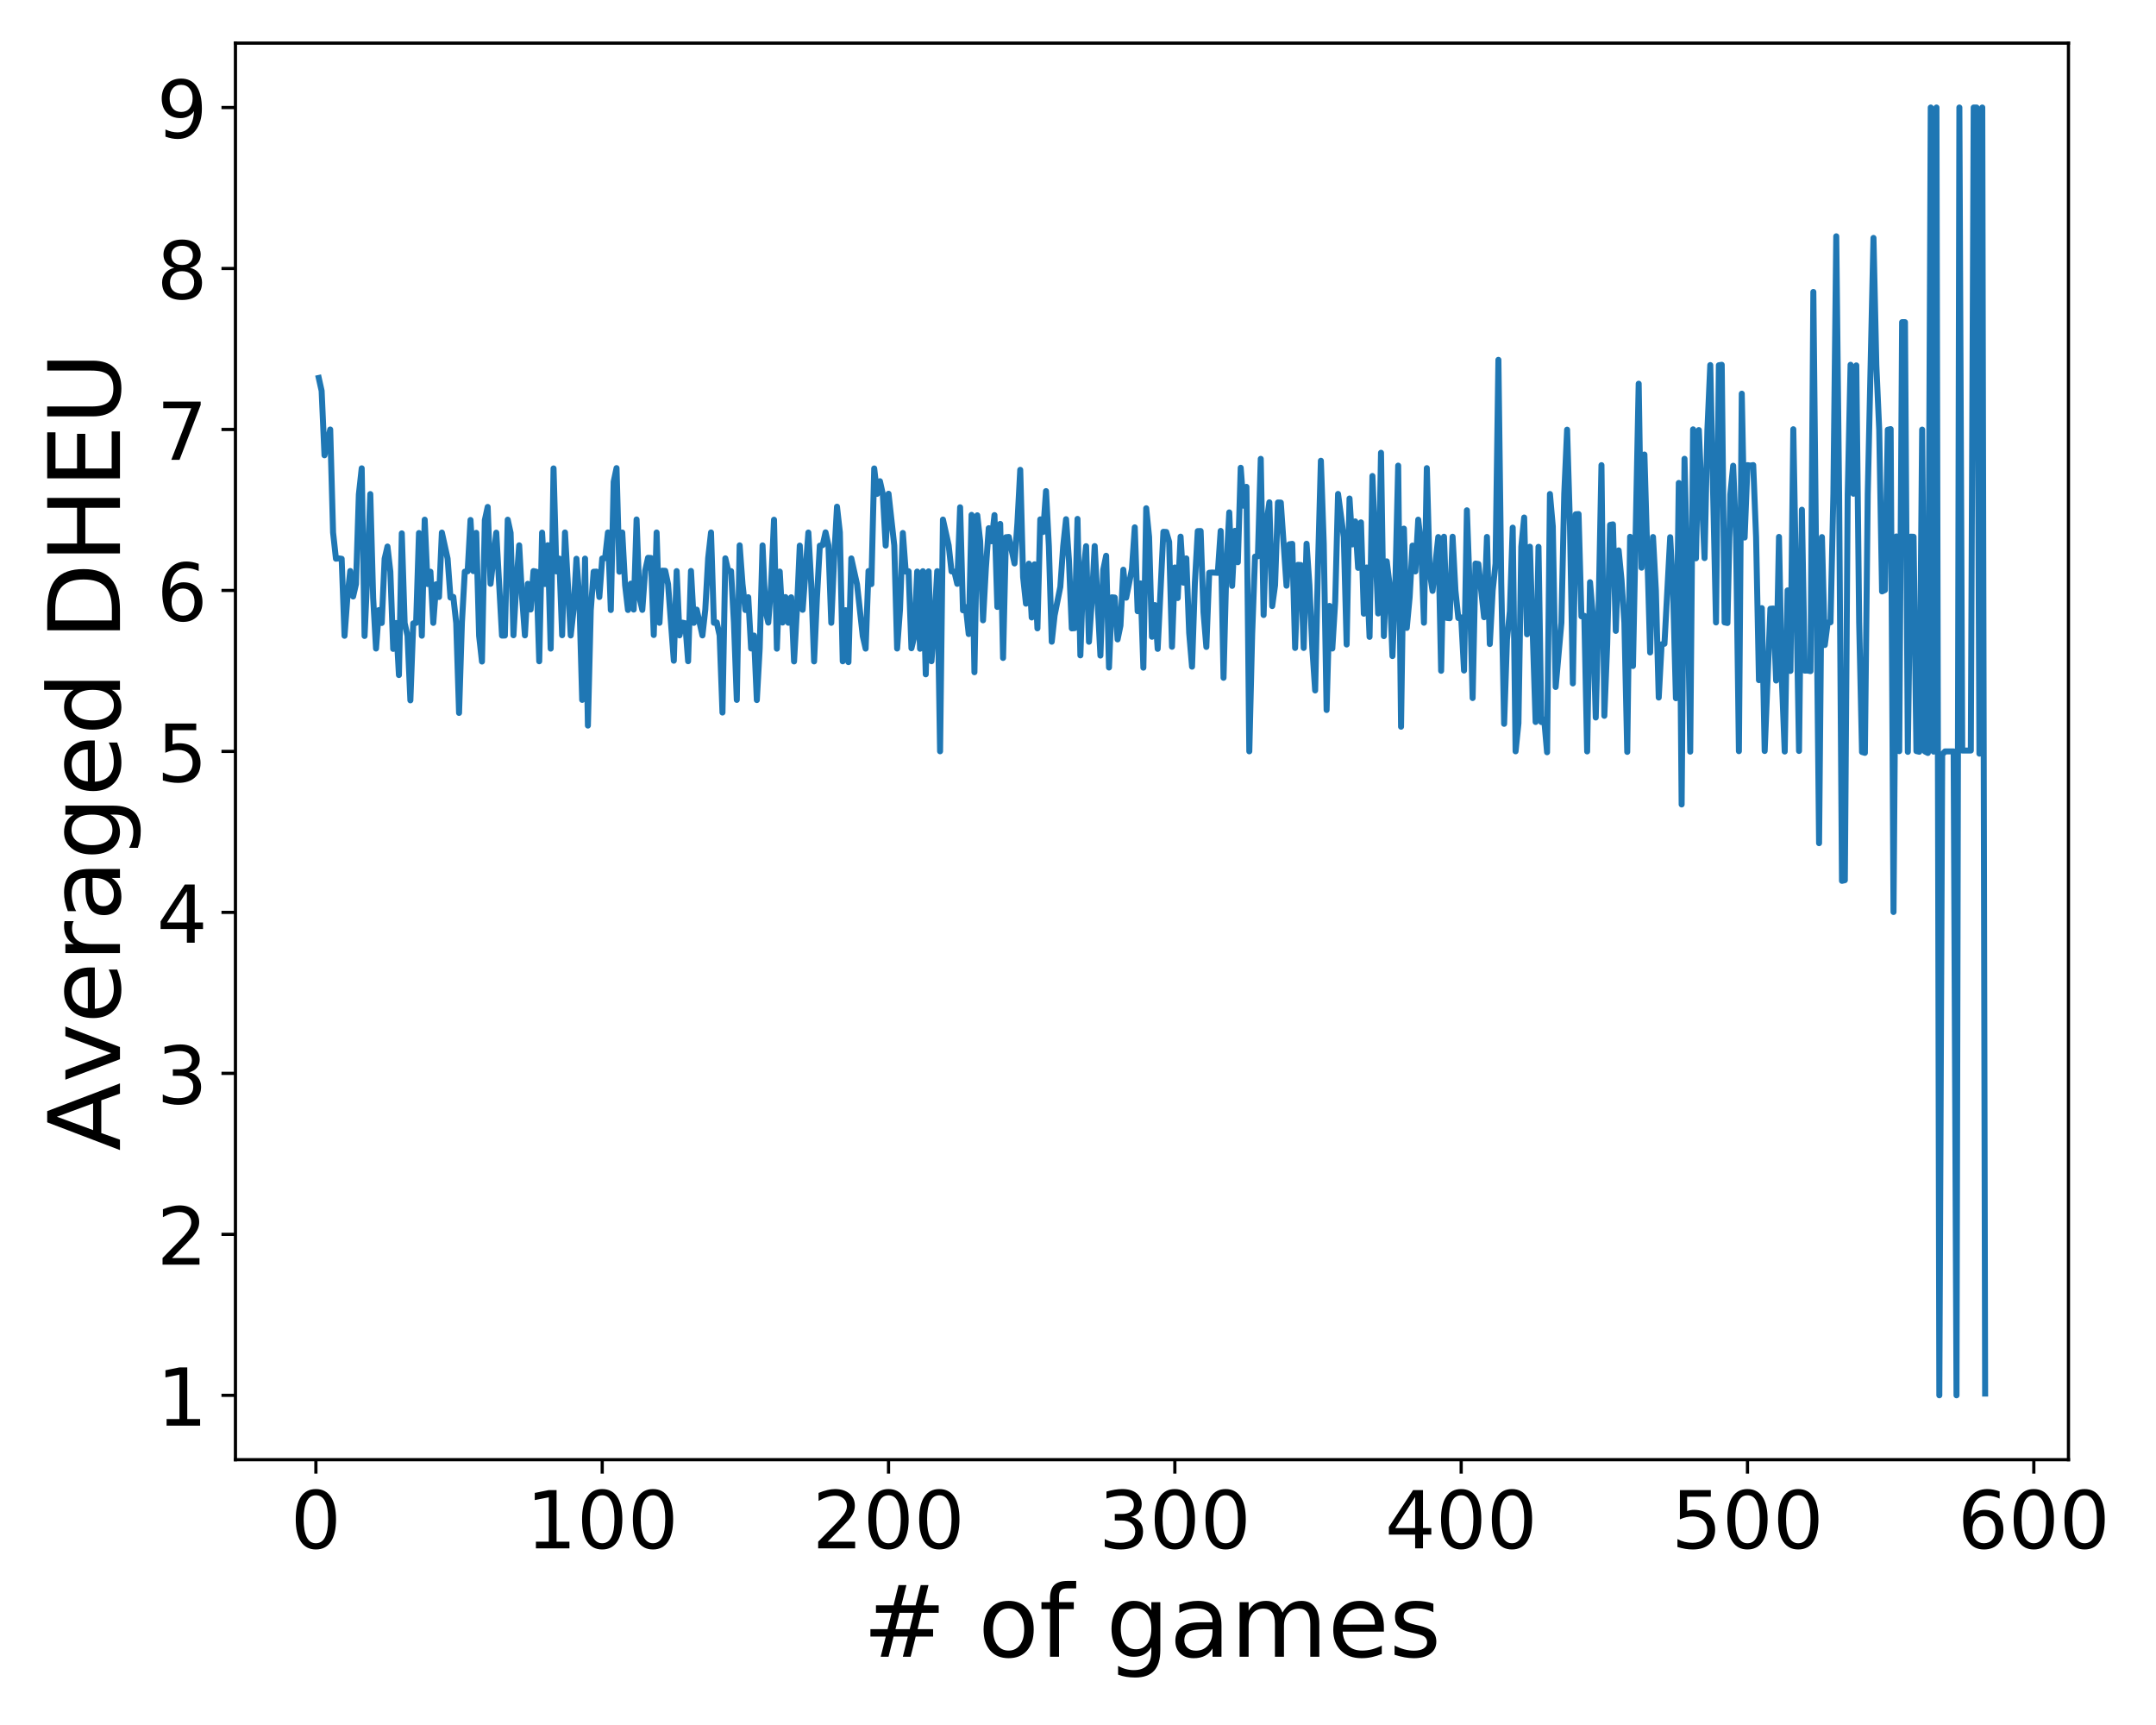 <?xml version="1.0" encoding="utf-8" standalone="no"?>
<!DOCTYPE svg PUBLIC "-//W3C//DTD SVG 1.1//EN"
  "http://www.w3.org/Graphics/SVG/1.1/DTD/svg11.dtd">
<!-- Created with matplotlib (https://matplotlib.org/) -->
<svg height="432pt" version="1.1" viewBox="0 0 540 432" width="540pt" xmlns="http://www.w3.org/2000/svg" xmlns:xlink="http://www.w3.org/1999/xlink">
 <defs>
  <style type="text/css">
*{stroke-linecap:butt;stroke-linejoin:round;}
  </style>
 </defs>
 <g id="figure_1">
  <g id="patch_1">
   <path d="M 0 432 
L 540 432 
L 540 0 
L 0 0 
z
" style="fill:#ffffff;"/>
  </g>
  <g id="axes_1">
   <g id="patch_2">
    <path d="M 58.97 365.56 
L 518.075 365.56 
L 518.075 10.8 
L 58.97 10.8 
z
" style="fill:#ffffff;"/>
   </g>
   <g id="matplotlib.axis_1">
    <g id="xtick_1">
     <g id="line2d_1">
      <defs>
       <path d="M 0 0 
L 0 3.5 
" id="ma76b65f4ee" style="stroke:#000000;stroke-width:0.8;"/>
      </defs>
      <g>
       <use style="stroke:#000000;stroke-width:0.8;" x="79.121" xlink:href="#ma76b65f4ee" y="365.56"/>
      </g>
     </g>
     <g id="text_1">
      <!-- 0 -->
      <defs>
       <path d="M 31.781 66.406 
Q 24.172 66.406 20.328 58.906 
Q 16.5 51.422 16.5 36.375 
Q 16.5 21.391 20.328 13.891 
Q 24.172 6.391 31.781 6.391 
Q 39.453 6.391 43.281 13.891 
Q 47.125 21.391 47.125 36.375 
Q 47.125 51.422 43.281 58.906 
Q 39.453 66.406 31.781 66.406 
z
M 31.781 74.219 
Q 44.047 74.219 50.516 64.516 
Q 56.984 54.828 56.984 36.375 
Q 56.984 17.969 50.516 8.266 
Q 44.047 -1.422 31.781 -1.422 
Q 19.531 -1.422 13.062 8.266 
Q 6.594 17.969 6.594 36.375 
Q 6.594 54.828 13.062 64.516 
Q 19.531 74.219 31.781 74.219 
z
" id="DejaVuSans-48"/>
      </defs>
      <g transform="translate(72.759 387.757)scale(0.2 -0.2)">
       <use xlink:href="#DejaVuSans-48"/>
      </g>
     </g>
    </g>
    <g id="xtick_2">
     <g id="line2d_2">
      <g>
       <use style="stroke:#000000;stroke-width:0.8;" x="150.834" xlink:href="#ma76b65f4ee" y="365.56"/>
      </g>
     </g>
     <g id="text_2">
      <!-- 100 -->
      <defs>
       <path d="M 12.406 8.297 
L 28.516 8.297 
L 28.516 63.922 
L 10.984 60.406 
L 10.984 69.391 
L 28.422 72.906 
L 38.281 72.906 
L 38.281 8.297 
L 54.391 8.297 
L 54.391 0 
L 12.406 0 
z
" id="DejaVuSans-49"/>
      </defs>
      <g transform="translate(131.746 387.757)scale(0.2 -0.2)">
       <use xlink:href="#DejaVuSans-49"/>
       <use x="63.623" xlink:href="#DejaVuSans-48"/>
       <use x="127.246" xlink:href="#DejaVuSans-48"/>
      </g>
     </g>
    </g>
    <g id="xtick_3">
     <g id="line2d_3">
      <g>
       <use style="stroke:#000000;stroke-width:0.8;" x="222.547" xlink:href="#ma76b65f4ee" y="365.56"/>
      </g>
     </g>
     <g id="text_3">
      <!-- 200 -->
      <defs>
       <path d="M 19.188 8.297 
L 53.609 8.297 
L 53.609 0 
L 7.328 0 
L 7.328 8.297 
Q 12.938 14.109 22.625 23.891 
Q 32.328 33.688 34.812 36.531 
Q 39.547 41.844 41.422 45.531 
Q 43.312 49.219 43.312 52.781 
Q 43.312 58.594 39.234 62.25 
Q 35.156 65.922 28.609 65.922 
Q 23.969 65.922 18.812 64.312 
Q 13.672 62.703 7.812 59.422 
L 7.812 69.391 
Q 13.766 71.781 18.938 73 
Q 24.125 74.219 28.422 74.219 
Q 39.75 74.219 46.484 68.547 
Q 53.219 62.891 53.219 53.422 
Q 53.219 48.922 51.531 44.891 
Q 49.859 40.875 45.406 35.406 
Q 44.188 33.984 37.641 27.219 
Q 31.109 20.453 19.188 8.297 
z
" id="DejaVuSans-50"/>
      </defs>
      <g transform="translate(203.459 387.757)scale(0.2 -0.2)">
       <use xlink:href="#DejaVuSans-50"/>
       <use x="63.623" xlink:href="#DejaVuSans-48"/>
       <use x="127.246" xlink:href="#DejaVuSans-48"/>
      </g>
     </g>
    </g>
    <g id="xtick_4">
     <g id="line2d_4">
      <g>
       <use style="stroke:#000000;stroke-width:0.8;" x="294.259" xlink:href="#ma76b65f4ee" y="365.56"/>
      </g>
     </g>
     <g id="text_4">
      <!-- 300 -->
      <defs>
       <path d="M 40.578 39.312 
Q 47.656 37.797 51.625 33 
Q 55.609 28.219 55.609 21.188 
Q 55.609 10.406 48.188 4.484 
Q 40.766 -1.422 27.094 -1.422 
Q 22.516 -1.422 17.656 -0.516 
Q 12.797 0.391 7.625 2.203 
L 7.625 11.719 
Q 11.719 9.328 16.594 8.109 
Q 21.484 6.891 26.812 6.891 
Q 36.078 6.891 40.938 10.547 
Q 45.797 14.203 45.797 21.188 
Q 45.797 27.641 41.281 31.266 
Q 36.766 34.906 28.719 34.906 
L 20.219 34.906 
L 20.219 43.016 
L 29.109 43.016 
Q 36.375 43.016 40.234 45.922 
Q 44.094 48.828 44.094 54.297 
Q 44.094 59.906 40.109 62.906 
Q 36.141 65.922 28.719 65.922 
Q 24.656 65.922 20.016 65.031 
Q 15.375 64.156 9.812 62.312 
L 9.812 71.094 
Q 15.438 72.656 20.344 73.438 
Q 25.25 74.219 29.594 74.219 
Q 40.828 74.219 47.359 69.109 
Q 53.906 64.016 53.906 55.328 
Q 53.906 49.266 50.438 45.094 
Q 46.969 40.922 40.578 39.312 
z
" id="DejaVuSans-51"/>
      </defs>
      <g transform="translate(275.172 387.757)scale(0.2 -0.2)">
       <use xlink:href="#DejaVuSans-51"/>
       <use x="63.623" xlink:href="#DejaVuSans-48"/>
       <use x="127.246" xlink:href="#DejaVuSans-48"/>
      </g>
     </g>
    </g>
    <g id="xtick_5">
     <g id="line2d_5">
      <g>
       <use style="stroke:#000000;stroke-width:0.8;" x="365.972" xlink:href="#ma76b65f4ee" y="365.56"/>
      </g>
     </g>
     <g id="text_5">
      <!-- 400 -->
      <defs>
       <path d="M 37.797 64.312 
L 12.891 25.391 
L 37.797 25.391 
z
M 35.203 72.906 
L 47.609 72.906 
L 47.609 25.391 
L 58.016 25.391 
L 58.016 17.188 
L 47.609 17.188 
L 47.609 0 
L 37.797 0 
L 37.797 17.188 
L 4.891 17.188 
L 4.891 26.703 
z
" id="DejaVuSans-52"/>
      </defs>
      <g transform="translate(346.885 387.757)scale(0.2 -0.2)">
       <use xlink:href="#DejaVuSans-52"/>
       <use x="63.623" xlink:href="#DejaVuSans-48"/>
       <use x="127.246" xlink:href="#DejaVuSans-48"/>
      </g>
     </g>
    </g>
    <g id="xtick_6">
     <g id="line2d_6">
      <g>
       <use style="stroke:#000000;stroke-width:0.8;" x="437.685" xlink:href="#ma76b65f4ee" y="365.56"/>
      </g>
     </g>
     <g id="text_6">
      <!-- 500 -->
      <defs>
       <path d="M 10.797 72.906 
L 49.516 72.906 
L 49.516 64.594 
L 19.828 64.594 
L 19.828 46.734 
Q 21.969 47.469 24.109 47.828 
Q 26.266 48.188 28.422 48.188 
Q 40.625 48.188 47.75 41.5 
Q 54.891 34.812 54.891 23.391 
Q 54.891 11.625 47.562 5.094 
Q 40.234 -1.422 26.906 -1.422 
Q 22.312 -1.422 17.547 -0.641 
Q 12.797 0.141 7.719 1.703 
L 7.719 11.625 
Q 12.109 9.234 16.797 8.062 
Q 21.484 6.891 26.703 6.891 
Q 35.156 6.891 40.078 11.328 
Q 45.016 15.766 45.016 23.391 
Q 45.016 31 40.078 35.438 
Q 35.156 39.891 26.703 39.891 
Q 22.75 39.891 18.812 39.016 
Q 14.891 38.141 10.797 36.281 
z
" id="DejaVuSans-53"/>
      </defs>
      <g transform="translate(418.597 387.757)scale(0.2 -0.2)">
       <use xlink:href="#DejaVuSans-53"/>
       <use x="63.623" xlink:href="#DejaVuSans-48"/>
       <use x="127.246" xlink:href="#DejaVuSans-48"/>
      </g>
     </g>
    </g>
    <g id="xtick_7">
     <g id="line2d_7">
      <g>
       <use style="stroke:#000000;stroke-width:0.8;" x="509.398" xlink:href="#ma76b65f4ee" y="365.56"/>
      </g>
     </g>
     <g id="text_7">
      <!-- 600 -->
      <defs>
       <path d="M 33.016 40.375 
Q 26.375 40.375 22.484 35.828 
Q 18.609 31.297 18.609 23.391 
Q 18.609 15.531 22.484 10.953 
Q 26.375 6.391 33.016 6.391 
Q 39.656 6.391 43.531 10.953 
Q 47.406 15.531 47.406 23.391 
Q 47.406 31.297 43.531 35.828 
Q 39.656 40.375 33.016 40.375 
z
M 52.594 71.297 
L 52.594 62.312 
Q 48.875 64.062 45.094 64.984 
Q 41.312 65.922 37.594 65.922 
Q 27.828 65.922 22.672 59.328 
Q 17.531 52.734 16.797 39.406 
Q 19.672 43.656 24.016 45.922 
Q 28.375 48.188 33.594 48.188 
Q 44.578 48.188 50.953 41.516 
Q 57.328 34.859 57.328 23.391 
Q 57.328 12.156 50.688 5.359 
Q 44.047 -1.422 33.016 -1.422 
Q 20.359 -1.422 13.672 8.266 
Q 6.984 17.969 6.984 36.375 
Q 6.984 53.656 15.188 63.938 
Q 23.391 74.219 37.203 74.219 
Q 40.922 74.219 44.703 73.484 
Q 48.484 72.75 52.594 71.297 
z
" id="DejaVuSans-54"/>
      </defs>
      <g transform="translate(490.31 387.757)scale(0.2 -0.2)">
       <use xlink:href="#DejaVuSans-54"/>
       <use x="63.623" xlink:href="#DejaVuSans-48"/>
       <use x="127.246" xlink:href="#DejaVuSans-48"/>
      </g>
     </g>
    </g>
    <g id="text_8">
     <!-- # of games -->
     <defs>
      <path d="M 51.125 44 
L 36.922 44 
L 32.812 27.688 
L 47.125 27.688 
z
M 43.797 71.781 
L 38.719 51.516 
L 52.984 51.516 
L 58.109 71.781 
L 65.922 71.781 
L 60.891 51.516 
L 76.125 51.516 
L 76.125 44 
L 58.984 44 
L 54.984 27.688 
L 70.516 27.688 
L 70.516 20.219 
L 53.078 20.219 
L 48 0 
L 40.188 0 
L 45.219 20.219 
L 30.906 20.219 
L 25.875 0 
L 18.016 0 
L 23.094 20.219 
L 7.719 20.219 
L 7.719 27.688 
L 24.906 27.688 
L 29 44 
L 13.281 44 
L 13.281 51.516 
L 30.906 51.516 
L 35.891 71.781 
z
" id="DejaVuSans-35"/>
      <path id="DejaVuSans-32"/>
      <path d="M 30.609 48.391 
Q 23.391 48.391 19.188 42.75 
Q 14.984 37.109 14.984 27.297 
Q 14.984 17.484 19.156 11.844 
Q 23.344 6.203 30.609 6.203 
Q 37.797 6.203 41.984 11.859 
Q 46.188 17.531 46.188 27.297 
Q 46.188 37.016 41.984 42.703 
Q 37.797 48.391 30.609 48.391 
z
M 30.609 56 
Q 42.328 56 49.016 48.375 
Q 55.719 40.766 55.719 27.297 
Q 55.719 13.875 49.016 6.219 
Q 42.328 -1.422 30.609 -1.422 
Q 18.844 -1.422 12.172 6.219 
Q 5.516 13.875 5.516 27.297 
Q 5.516 40.766 12.172 48.375 
Q 18.844 56 30.609 56 
z
" id="DejaVuSans-111"/>
      <path d="M 37.109 75.984 
L 37.109 68.5 
L 28.516 68.5 
Q 23.688 68.5 21.797 66.547 
Q 19.922 64.594 19.922 59.516 
L 19.922 54.688 
L 34.719 54.688 
L 34.719 47.703 
L 19.922 47.703 
L 19.922 0 
L 10.891 0 
L 10.891 47.703 
L 2.297 47.703 
L 2.297 54.688 
L 10.891 54.688 
L 10.891 58.5 
Q 10.891 67.625 15.141 71.797 
Q 19.391 75.984 28.609 75.984 
z
" id="DejaVuSans-102"/>
      <path d="M 45.406 27.984 
Q 45.406 37.75 41.375 43.109 
Q 37.359 48.484 30.078 48.484 
Q 22.859 48.484 18.828 43.109 
Q 14.797 37.75 14.797 27.984 
Q 14.797 18.266 18.828 12.891 
Q 22.859 7.516 30.078 7.516 
Q 37.359 7.516 41.375 12.891 
Q 45.406 18.266 45.406 27.984 
z
M 54.391 6.781 
Q 54.391 -7.172 48.188 -13.984 
Q 42 -20.797 29.203 -20.797 
Q 24.469 -20.797 20.266 -20.094 
Q 16.062 -19.391 12.109 -17.922 
L 12.109 -9.188 
Q 16.062 -11.328 19.922 -12.344 
Q 23.781 -13.375 27.781 -13.375 
Q 36.625 -13.375 41.016 -8.766 
Q 45.406 -4.156 45.406 5.172 
L 45.406 9.625 
Q 42.625 4.781 38.281 2.391 
Q 33.938 0 27.875 0 
Q 17.828 0 11.672 7.656 
Q 5.516 15.328 5.516 27.984 
Q 5.516 40.672 11.672 48.328 
Q 17.828 56 27.875 56 
Q 33.938 56 38.281 53.609 
Q 42.625 51.219 45.406 46.391 
L 45.406 54.688 
L 54.391 54.688 
z
" id="DejaVuSans-103"/>
      <path d="M 34.281 27.484 
Q 23.391 27.484 19.188 25 
Q 14.984 22.516 14.984 16.5 
Q 14.984 11.719 18.141 8.906 
Q 21.297 6.109 26.703 6.109 
Q 34.188 6.109 38.703 11.406 
Q 43.219 16.703 43.219 25.484 
L 43.219 27.484 
z
M 52.203 31.203 
L 52.203 0 
L 43.219 0 
L 43.219 8.297 
Q 40.141 3.328 35.547 0.953 
Q 30.953 -1.422 24.312 -1.422 
Q 15.922 -1.422 10.953 3.297 
Q 6 8.016 6 15.922 
Q 6 25.141 12.172 29.828 
Q 18.359 34.516 30.609 34.516 
L 43.219 34.516 
L 43.219 35.406 
Q 43.219 41.609 39.141 45 
Q 35.062 48.391 27.688 48.391 
Q 23 48.391 18.547 47.266 
Q 14.109 46.141 10.016 43.891 
L 10.016 52.203 
Q 14.938 54.109 19.578 55.047 
Q 24.219 56 28.609 56 
Q 40.484 56 46.344 49.844 
Q 52.203 43.703 52.203 31.203 
z
" id="DejaVuSans-97"/>
      <path d="M 52 44.188 
Q 55.375 50.25 60.062 53.125 
Q 64.75 56 71.094 56 
Q 79.641 56 84.281 50.016 
Q 88.922 44.047 88.922 33.016 
L 88.922 0 
L 79.891 0 
L 79.891 32.719 
Q 79.891 40.578 77.094 44.375 
Q 74.312 48.188 68.609 48.188 
Q 61.625 48.188 57.562 43.547 
Q 53.516 38.922 53.516 30.906 
L 53.516 0 
L 44.484 0 
L 44.484 32.719 
Q 44.484 40.625 41.703 44.406 
Q 38.922 48.188 33.109 48.188 
Q 26.219 48.188 22.156 43.531 
Q 18.109 38.875 18.109 30.906 
L 18.109 0 
L 9.078 0 
L 9.078 54.688 
L 18.109 54.688 
L 18.109 46.188 
Q 21.188 51.219 25.484 53.609 
Q 29.781 56 35.688 56 
Q 41.656 56 45.828 52.969 
Q 50 49.953 52 44.188 
z
" id="DejaVuSans-109"/>
      <path d="M 56.203 29.594 
L 56.203 25.203 
L 14.891 25.203 
Q 15.484 15.922 20.484 11.062 
Q 25.484 6.203 34.422 6.203 
Q 39.594 6.203 44.453 7.469 
Q 49.312 8.734 54.109 11.281 
L 54.109 2.781 
Q 49.266 0.734 44.188 -0.344 
Q 39.109 -1.422 33.891 -1.422 
Q 20.797 -1.422 13.156 6.188 
Q 5.516 13.812 5.516 26.812 
Q 5.516 40.234 12.766 48.109 
Q 20.016 56 32.328 56 
Q 43.359 56 49.781 48.891 
Q 56.203 41.797 56.203 29.594 
z
M 47.219 32.234 
Q 47.125 39.594 43.094 43.984 
Q 39.062 48.391 32.422 48.391 
Q 24.906 48.391 20.391 44.141 
Q 15.875 39.891 15.188 32.172 
z
" id="DejaVuSans-101"/>
      <path d="M 44.281 53.078 
L 44.281 44.578 
Q 40.484 46.531 36.375 47.5 
Q 32.281 48.484 27.875 48.484 
Q 21.188 48.484 17.844 46.438 
Q 14.5 44.391 14.5 40.281 
Q 14.5 37.156 16.891 35.375 
Q 19.281 33.594 26.516 31.984 
L 29.594 31.297 
Q 39.156 29.25 43.188 25.516 
Q 47.219 21.781 47.219 15.094 
Q 47.219 7.469 41.188 3.016 
Q 35.156 -1.422 24.609 -1.422 
Q 20.219 -1.422 15.453 -0.562 
Q 10.688 0.297 5.422 2 
L 5.422 11.281 
Q 10.406 8.688 15.234 7.391 
Q 20.062 6.109 24.812 6.109 
Q 31.156 6.109 34.562 8.281 
Q 37.984 10.453 37.984 14.406 
Q 37.984 18.062 35.516 20.016 
Q 33.062 21.969 24.703 23.781 
L 21.578 24.516 
Q 13.234 26.266 9.516 29.906 
Q 5.812 33.547 5.812 39.891 
Q 5.812 47.609 11.281 51.797 
Q 16.75 56 26.812 56 
Q 31.781 56 36.172 55.266 
Q 40.578 54.547 44.281 53.078 
z
" id="DejaVuSans-115"/>
     </defs>
     <g transform="translate(216.079 414.912)scale(0.25 -0.25)">
      <use xlink:href="#DejaVuSans-35"/>
      <use x="83.789" xlink:href="#DejaVuSans-32"/>
      <use x="115.576" xlink:href="#DejaVuSans-111"/>
      <use x="176.758" xlink:href="#DejaVuSans-102"/>
      <use x="211.963" xlink:href="#DejaVuSans-32"/>
      <use x="243.75" xlink:href="#DejaVuSans-103"/>
      <use x="307.227" xlink:href="#DejaVuSans-97"/>
      <use x="368.506" xlink:href="#DejaVuSans-109"/>
      <use x="465.918" xlink:href="#DejaVuSans-101"/>
      <use x="527.441" xlink:href="#DejaVuSans-115"/>
     </g>
    </g>
   </g>
   <g id="matplotlib.axis_2">
    <g id="ytick_1">
     <g id="line2d_8">
      <defs>
       <path d="M 0 0 
L -3.5 0 
" id="m5a198a4a3a" style="stroke:#000000;stroke-width:0.8;"/>
      </defs>
      <g>
       <use style="stroke:#000000;stroke-width:0.8;" x="58.97" xlink:href="#m5a198a4a3a" y="349.435"/>
      </g>
     </g>
     <g id="text_9">
      <!-- 1 -->
      <g transform="translate(39.245 357.033)scale(0.2 -0.2)">
       <use xlink:href="#DejaVuSans-49"/>
      </g>
     </g>
    </g>
    <g id="ytick_2">
     <g id="line2d_9">
      <g>
       <use style="stroke:#000000;stroke-width:0.8;" x="58.97" xlink:href="#m5a198a4a3a" y="309.121"/>
      </g>
     </g>
     <g id="text_10">
      <!-- 2 -->
      <g transform="translate(39.245 316.719)scale(0.2 -0.2)">
       <use xlink:href="#DejaVuSans-50"/>
      </g>
     </g>
    </g>
    <g id="ytick_3">
     <g id="line2d_10">
      <g>
       <use style="stroke:#000000;stroke-width:0.8;" x="58.97" xlink:href="#m5a198a4a3a" y="268.807"/>
      </g>
     </g>
     <g id="text_11">
      <!-- 3 -->
      <g transform="translate(39.245 276.406)scale(0.2 -0.2)">
       <use xlink:href="#DejaVuSans-51"/>
      </g>
     </g>
    </g>
    <g id="ytick_4">
     <g id="line2d_11">
      <g>
       <use style="stroke:#000000;stroke-width:0.8;" x="58.97" xlink:href="#m5a198a4a3a" y="228.494"/>
      </g>
     </g>
     <g id="text_12">
      <!-- 4 -->
      <g transform="translate(39.245 236.092)scale(0.2 -0.2)">
       <use xlink:href="#DejaVuSans-52"/>
      </g>
     </g>
    </g>
    <g id="ytick_5">
     <g id="line2d_12">
      <g>
       <use style="stroke:#000000;stroke-width:0.8;" x="58.97" xlink:href="#m5a198a4a3a" y="188.18"/>
      </g>
     </g>
     <g id="text_13">
      <!-- 5 -->
      <g transform="translate(39.245 195.778)scale(0.2 -0.2)">
       <use xlink:href="#DejaVuSans-53"/>
      </g>
     </g>
    </g>
    <g id="ytick_6">
     <g id="line2d_13">
      <g>
       <use style="stroke:#000000;stroke-width:0.8;" x="58.97" xlink:href="#m5a198a4a3a" y="147.866"/>
      </g>
     </g>
     <g id="text_14">
      <!-- 6 -->
      <g transform="translate(39.245 155.465)scale(0.2 -0.2)">
       <use xlink:href="#DejaVuSans-54"/>
      </g>
     </g>
    </g>
    <g id="ytick_7">
     <g id="line2d_14">
      <g>
       <use style="stroke:#000000;stroke-width:0.8;" x="58.97" xlink:href="#m5a198a4a3a" y="107.553"/>
      </g>
     </g>
     <g id="text_15">
      <!-- 7 -->
      <defs>
       <path d="M 8.203 72.906 
L 55.078 72.906 
L 55.078 68.703 
L 28.609 0 
L 18.312 0 
L 43.219 64.594 
L 8.203 64.594 
z
" id="DejaVuSans-55"/>
      </defs>
      <g transform="translate(39.245 115.151)scale(0.2 -0.2)">
       <use xlink:href="#DejaVuSans-55"/>
      </g>
     </g>
    </g>
    <g id="ytick_8">
     <g id="line2d_15">
      <g>
       <use style="stroke:#000000;stroke-width:0.8;" x="58.97" xlink:href="#m5a198a4a3a" y="67.239"/>
      </g>
     </g>
     <g id="text_16">
      <!-- 8 -->
      <defs>
       <path d="M 31.781 34.625 
Q 24.75 34.625 20.719 30.859 
Q 16.703 27.094 16.703 20.516 
Q 16.703 13.922 20.719 10.156 
Q 24.75 6.391 31.781 6.391 
Q 38.812 6.391 42.859 10.172 
Q 46.922 13.969 46.922 20.516 
Q 46.922 27.094 42.891 30.859 
Q 38.875 34.625 31.781 34.625 
z
M 21.922 38.812 
Q 15.578 40.375 12.031 44.719 
Q 8.5 49.078 8.5 55.328 
Q 8.5 64.062 14.719 69.141 
Q 20.953 74.219 31.781 74.219 
Q 42.672 74.219 48.875 69.141 
Q 55.078 64.062 55.078 55.328 
Q 55.078 49.078 51.531 44.719 
Q 48 40.375 41.703 38.812 
Q 48.828 37.156 52.797 32.312 
Q 56.781 27.484 56.781 20.516 
Q 56.781 9.906 50.312 4.234 
Q 43.844 -1.422 31.781 -1.422 
Q 19.734 -1.422 13.25 4.234 
Q 6.781 9.906 6.781 20.516 
Q 6.781 27.484 10.781 32.312 
Q 14.797 37.156 21.922 38.812 
z
M 18.312 54.391 
Q 18.312 48.734 21.844 45.562 
Q 25.391 42.391 31.781 42.391 
Q 38.141 42.391 41.719 45.562 
Q 45.312 48.734 45.312 54.391 
Q 45.312 60.062 41.719 63.234 
Q 38.141 66.406 31.781 66.406 
Q 25.391 66.406 21.844 63.234 
Q 18.312 60.062 18.312 54.391 
z
" id="DejaVuSans-56"/>
      </defs>
      <g transform="translate(39.245 74.838)scale(0.2 -0.2)">
       <use xlink:href="#DejaVuSans-56"/>
      </g>
     </g>
    </g>
    <g id="ytick_9">
     <g id="line2d_16">
      <g>
       <use style="stroke:#000000;stroke-width:0.8;" x="58.97" xlink:href="#m5a198a4a3a" y="26.925"/>
      </g>
     </g>
     <g id="text_17">
      <!-- 9 -->
      <defs>
       <path d="M 10.984 1.516 
L 10.984 10.5 
Q 14.703 8.734 18.5 7.812 
Q 22.312 6.891 25.984 6.891 
Q 35.75 6.891 40.891 13.453 
Q 46.047 20.016 46.781 33.406 
Q 43.953 29.203 39.594 26.953 
Q 35.25 24.703 29.984 24.703 
Q 19.047 24.703 12.672 31.312 
Q 6.297 37.938 6.297 49.422 
Q 6.297 60.641 12.938 67.422 
Q 19.578 74.219 30.609 74.219 
Q 43.266 74.219 49.922 64.516 
Q 56.594 54.828 56.594 36.375 
Q 56.594 19.141 48.406 8.859 
Q 40.234 -1.422 26.422 -1.422 
Q 22.703 -1.422 18.891 -0.688 
Q 15.094 0.047 10.984 1.516 
z
M 30.609 32.422 
Q 37.25 32.422 41.125 36.953 
Q 45.016 41.5 45.016 49.422 
Q 45.016 57.281 41.125 61.844 
Q 37.25 66.406 30.609 66.406 
Q 23.969 66.406 20.094 61.844 
Q 16.219 57.281 16.219 49.422 
Q 16.219 41.5 20.094 36.953 
Q 23.969 32.422 30.609 32.422 
z
" id="DejaVuSans-57"/>
      </defs>
      <g transform="translate(39.245 34.524)scale(0.2 -0.2)">
       <use xlink:href="#DejaVuSans-57"/>
      </g>
     </g>
    </g>
    <g id="text_18">
     <!-- Averaged DHEU -->
     <defs>
      <path d="M 34.188 63.188 
L 20.797 26.906 
L 47.609 26.906 
z
M 28.609 72.906 
L 39.797 72.906 
L 67.578 0 
L 57.328 0 
L 50.688 18.703 
L 17.828 18.703 
L 11.188 0 
L 0.781 0 
z
" id="DejaVuSans-65"/>
      <path d="M 2.984 54.688 
L 12.5 54.688 
L 29.594 8.797 
L 46.688 54.688 
L 56.203 54.688 
L 35.688 0 
L 23.484 0 
z
" id="DejaVuSans-118"/>
      <path d="M 41.109 46.297 
Q 39.594 47.172 37.812 47.578 
Q 36.031 48 33.891 48 
Q 26.266 48 22.188 43.047 
Q 18.109 38.094 18.109 28.812 
L 18.109 0 
L 9.078 0 
L 9.078 54.688 
L 18.109 54.688 
L 18.109 46.188 
Q 20.953 51.172 25.484 53.578 
Q 30.031 56 36.531 56 
Q 37.453 56 38.578 55.875 
Q 39.703 55.766 41.062 55.516 
z
" id="DejaVuSans-114"/>
      <path d="M 45.406 46.391 
L 45.406 75.984 
L 54.391 75.984 
L 54.391 0 
L 45.406 0 
L 45.406 8.203 
Q 42.578 3.328 38.25 0.953 
Q 33.938 -1.422 27.875 -1.422 
Q 17.969 -1.422 11.734 6.484 
Q 5.516 14.406 5.516 27.297 
Q 5.516 40.188 11.734 48.094 
Q 17.969 56 27.875 56 
Q 33.938 56 38.25 53.625 
Q 42.578 51.266 45.406 46.391 
z
M 14.797 27.297 
Q 14.797 17.391 18.875 11.75 
Q 22.953 6.109 30.078 6.109 
Q 37.203 6.109 41.297 11.75 
Q 45.406 17.391 45.406 27.297 
Q 45.406 37.203 41.297 42.844 
Q 37.203 48.484 30.078 48.484 
Q 22.953 48.484 18.875 42.844 
Q 14.797 37.203 14.797 27.297 
z
" id="DejaVuSans-100"/>
      <path d="M 19.672 64.797 
L 19.672 8.109 
L 31.594 8.109 
Q 46.688 8.109 53.688 14.938 
Q 60.688 21.781 60.688 36.531 
Q 60.688 51.172 53.688 57.984 
Q 46.688 64.797 31.594 64.797 
z
M 9.812 72.906 
L 30.078 72.906 
Q 51.266 72.906 61.172 64.094 
Q 71.094 55.281 71.094 36.531 
Q 71.094 17.672 61.125 8.828 
Q 51.172 0 30.078 0 
L 9.812 0 
z
" id="DejaVuSans-68"/>
      <path d="M 9.812 72.906 
L 19.672 72.906 
L 19.672 43.016 
L 55.516 43.016 
L 55.516 72.906 
L 65.375 72.906 
L 65.375 0 
L 55.516 0 
L 55.516 34.719 
L 19.672 34.719 
L 19.672 0 
L 9.812 0 
z
" id="DejaVuSans-72"/>
      <path d="M 9.812 72.906 
L 55.906 72.906 
L 55.906 64.594 
L 19.672 64.594 
L 19.672 43.016 
L 54.391 43.016 
L 54.391 34.719 
L 19.672 34.719 
L 19.672 8.297 
L 56.781 8.297 
L 56.781 0 
L 9.812 0 
z
" id="DejaVuSans-69"/>
      <path d="M 8.688 72.906 
L 18.609 72.906 
L 18.609 28.609 
Q 18.609 16.891 22.844 11.734 
Q 27.094 6.594 36.625 6.594 
Q 46.094 6.594 50.344 11.734 
Q 54.594 16.891 54.594 28.609 
L 54.594 72.906 
L 64.5 72.906 
L 64.5 27.391 
Q 64.5 13.141 57.438 5.859 
Q 50.391 -1.422 36.625 -1.422 
Q 22.797 -1.422 15.734 5.859 
Q 8.688 13.141 8.688 27.391 
z
" id="DejaVuSans-85"/>
     </defs>
     <g transform="translate(30.046 288.217)rotate(-90)scale(0.25 -0.25)">
      <use xlink:href="#DejaVuSans-65"/>
      <use x="68.33" xlink:href="#DejaVuSans-118"/>
      <use x="127.51" xlink:href="#DejaVuSans-101"/>
      <use x="189.033" xlink:href="#DejaVuSans-114"/>
      <use x="230.146" xlink:href="#DejaVuSans-97"/>
      <use x="291.426" xlink:href="#DejaVuSans-103"/>
      <use x="354.902" xlink:href="#DejaVuSans-101"/>
      <use x="416.426" xlink:href="#DejaVuSans-100"/>
      <use x="479.902" xlink:href="#DejaVuSans-32"/>
      <use x="511.689" xlink:href="#DejaVuSans-68"/>
      <use x="588.691" xlink:href="#DejaVuSans-72"/>
      <use x="663.887" xlink:href="#DejaVuSans-69"/>
      <use x="727.07" xlink:href="#DejaVuSans-85"/>
     </g>
    </g>
   </g>
   <g id="line2d_17">
    <path clip-path="url(#p11d6d3546e)" d="M 79.838 94.652 
L 80.556 97.887 
L 81.273 114.022 
L 82.707 107.553 
L 83.424 133.353 
L 84.141 139.92 
L 84.858 139.834 
L 85.575 139.942 
L 86.293 159.224 
L 87.01 149.578 
L 87.727 143.001 
L 88.444 149.38 
L 89.161 146.266 
L 89.878 123.825 
L 90.595 117.283 
L 91.312 159.266 
L 92.03 143.215 
L 92.747 123.734 
L 93.464 149.754 
L 94.181 162.418 
L 94.898 152.782 
L 95.615 156.014 
L 96.332 139.937 
L 97.049 136.87 
L 97.767 143.166 
L 98.484 162.506 
L 99.201 156.025 
L 99.918 169.058 
L 100.635 133.571 
L 101.352 156.054 
L 102.069 159.219 
L 102.786 175.39 
L 103.504 156.109 
L 104.221 155.992 
L 104.938 133.486 
L 105.655 159.21 
L 106.372 130.143 
L 107.089 146.267 
L 107.806 143.178 
L 108.523 155.992 
L 109.241 146.331 
L 109.958 149.515 
L 110.675 133.376 
L 112.109 139.903 
L 112.826 149.647 
L 113.543 149.481 
L 114.261 156.023 
L 114.978 178.539 
L 115.695 155.945 
L 116.412 143.165 
L 117.129 143.075 
L 117.846 130.223 
L 118.563 143.028 
L 119.28 133.447 
L 119.998 159.228 
L 120.715 165.675 
L 121.432 130.253 
L 122.149 126.956 
L 122.866 146.203 
L 124.3 133.399 
L 125.735 159.177 
L 126.452 159.163 
L 127.169 130.149 
L 127.886 133.446 
L 128.603 159.089 
L 129.32 146.354 
L 130.037 136.573 
L 130.754 149.491 
L 131.472 159.121 
L 132.189 146.207 
L 132.906 152.652 
L 133.623 143.012 
L 134.34 143.178 
L 135.057 165.607 
L 135.774 133.386 
L 136.491 146.267 
L 137.209 136.54 
L 137.926 162.435 
L 138.643 117.307 
L 139.36 143.101 
L 140.077 139.891 
L 140.794 159.083 
L 141.511 133.35 
L 142.946 159.142 
L 143.663 152.662 
L 144.38 139.932 
L 145.097 149.807 
L 145.814 175.275 
L 146.531 139.892 
L 147.248 181.708 
L 147.965 152.832 
L 148.683 143.186 
L 149.4 143.153 
L 150.117 149.513 
L 150.834 139.858 
L 151.551 139.787 
L 152.268 133.346 
L 152.985 152.772 
L 153.702 120.659 
L 154.42 117.23 
L 155.137 143.183 
L 155.854 133.358 
L 156.571 146.599 
L 157.288 152.762 
L 158.005 146.164 
L 158.722 152.657 
L 159.44 130.09 
L 160.157 149.605 
L 160.874 152.74 
L 161.591 142.921 
L 162.308 139.693 
L 163.025 139.739 
L 163.742 159.028 
L 164.459 133.356 
L 165.177 155.974 
L 165.894 142.92 
L 166.611 142.947 
L 167.328 146.303 
L 168.762 165.465 
L 169.479 143.025 
L 170.196 159.116 
L 170.914 155.934 
L 171.631 156.086 
L 172.348 165.593 
L 173.065 142.982 
L 173.782 155.985 
L 174.499 152.673 
L 175.933 159.132 
L 176.651 152.683 
L 177.368 139.776 
L 178.085 133.342 
L 178.802 155.968 
L 179.519 155.881 
L 180.236 159.107 
L 180.953 178.444 
L 181.67 139.824 
L 182.388 142.964 
L 183.105 143.029 
L 183.822 155.908 
L 184.539 175.279 
L 185.256 136.576 
L 185.973 146.262 
L 186.69 152.774 
L 187.407 149.56 
L 188.125 162.402 
L 188.842 159.161 
L 189.559 175.321 
L 190.276 162.367 
L 190.993 136.589 
L 191.71 152.849 
L 192.427 155.926 
L 193.144 146.379 
L 193.862 130.155 
L 194.579 162.452 
L 195.296 143.139 
L 196.013 155.907 
L 196.73 149.527 
L 197.447 155.961 
L 198.164 149.584 
L 198.882 165.649 
L 199.599 152.64 
L 200.316 136.636 
L 201.033 152.718 
L 202.467 133.366 
L 203.184 146.236 
L 203.901 165.639 
L 204.619 149.674 
L 205.336 136.647 
L 206.053 136.525 
L 206.77 133.32 
L 207.487 136.572 
L 208.204 155.978 
L 208.921 139.761 
L 209.638 126.89 
L 210.356 133.32 
L 211.073 165.613 
L 211.79 152.811 
L 212.507 165.819 
L 213.224 139.85 
L 214.658 146.357 
L 216.093 159.308 
L 216.81 162.44 
L 217.527 143.011 
L 218.244 146.287 
L 218.961 117.317 
L 219.678 123.692 
L 220.395 120.517 
L 221.112 123.739 
L 221.83 136.64 
L 222.547 123.649 
L 223.981 136.597 
L 224.698 162.415 
L 225.415 152.693 
L 226.132 133.476 
L 226.849 143.146 
L 227.567 143.061 
L 228.284 162.346 
L 229.001 159.343 
L 229.718 143.144 
L 230.435 162.472 
L 231.152 143.046 
L 231.869 168.877 
L 232.586 143.086 
L 233.304 165.593 
L 234.021 155.988 
L 234.738 143.041 
L 235.455 188.149 
L 236.172 130.115 
L 237.606 136.572 
L 238.323 143.094 
L 239.041 143.17 
L 239.758 146.215 
L 240.475 127.045 
L 241.192 152.849 
L 241.909 152.041 
L 242.626 158.788 
L 243.343 128.944 
L 244.061 168.349 
L 244.778 129.049 
L 245.495 135.523 
L 246.212 155.349 
L 246.929 142.246 
L 247.646 132.273 
L 248.363 135.543 
L 249.08 128.997 
L 249.798 151.997 
L 250.515 131.196 
L 251.232 164.778 
L 251.949 134.544 
L 252.666 134.465 
L 254.1 141.11 
L 254.817 131.104 
L 255.535 117.662 
L 256.252 144.51 
L 256.969 151.184 
L 257.686 141.168 
L 258.403 154.639 
L 259.12 141.323 
L 259.837 157.364 
L 260.554 130.065 
L 261.272 133.223 
L 261.989 122.986 
L 262.706 136.821 
L 263.423 160.71 
L 264.14 154.124 
L 265.574 146.964 
L 266.291 136.78 
L 267.009 130.028 
L 267.726 140.196 
L 268.443 157.37 
L 269.16 157.305 
L 269.877 129.951 
L 270.594 164.13 
L 271.311 143.645 
L 272.028 136.781 
L 272.746 160.725 
L 273.463 150.438 
L 274.18 136.76 
L 275.614 164.18 
L 276.331 142.666 
L 277.048 139.181 
L 277.765 167.171 
L 278.483 149.588 
L 279.2 149.649 
L 279.917 160.131 
L 280.634 156.684 
L 281.351 142.675 
L 282.068 149.682 
L 283.503 142.526 
L 284.22 132.063 
L 284.937 153.076 
L 285.654 146.101 
L 286.371 167.211 
L 287.088 127.286 
L 287.805 134.439 
L 288.522 159.469 
L 289.24 151.529 
L 289.957 162.5 
L 291.391 133.183 
L 292.108 133.228 
L 292.825 135.704 
L 293.542 161.979 
L 294.259 142.117 
L 294.977 149.77 
L 295.694 134.394 
L 296.411 145.926 
L 297.128 139.841 
L 297.845 158.479 
L 298.562 166.957 
L 299.279 145.872 
L 299.996 133.012 
L 300.714 132.986 
L 301.431 153.338 
L 302.148 162.017 
L 302.865 143.445 
L 303.582 143.383 
L 305.016 143.454 
L 305.733 132.959 
L 306.451 169.745 
L 307.168 142.095 
L 307.885 128.323 
L 308.602 146.725 
L 309.319 132.933 
L 310.036 140.798 
L 310.753 117.147 
L 311.47 126.643 
L 312.188 121.923 
L 312.905 188.162 
L 313.622 158.821 
L 314.339 139.398 
L 315.056 139.306 
L 315.773 114.912 
L 316.49 154.021 
L 317.207 130.999 
L 317.925 125.792 
L 318.642 151.782 
L 319.359 146.544 
L 320.076 125.836 
L 320.793 125.866 
L 322.227 146.683 
L 322.945 136.302 
L 323.662 136.198 
L 324.379 162.269 
L 325.096 141.455 
L 325.813 141.506 
L 326.53 162.269 
L 327.247 136.174 
L 327.964 146.571 
L 328.682 162.258 
L 329.399 172.911 
L 330.116 141.417 
L 330.833 115.389 
L 331.55 136.122 
L 332.267 177.81 
L 332.984 151.743 
L 333.701 162.413 
L 334.419 150.641 
L 335.136 123.698 
L 336.57 134.499 
L 337.287 161.407 
L 338.004 124.844 
L 338.721 136.338 
L 339.438 130.577 
L 340.156 142.213 
L 340.873 130.823 
L 341.59 153.688 
L 342.307 142.119 
L 343.024 159.497 
L 343.741 119.208 
L 345.175 153.638 
L 345.893 113.388 
L 346.61 159.303 
L 347.327 140.581 
L 348.044 146.43 
L 348.761 164.304 
L 349.478 146.493 
L 350.195 116.608 
L 350.912 181.996 
L 351.63 132.387 
L 352.347 157.251 
L 353.064 149.568 
L 353.781 136.639 
L 354.498 143.101 
L 355.215 130.139 
L 355.932 136.637 
L 356.649 155.956 
L 357.367 117.236 
L 358.084 143.159 
L 358.801 147.98 
L 360.235 134.492 
L 360.952 167.991 
L 361.669 134.414 
L 362.386 154.744 
L 363.104 154.819 
L 363.821 134.415 
L 364.538 147.917 
L 365.255 154.776 
L 365.972 154.626 
L 366.689 167.926 
L 367.406 127.795 
L 368.124 147.83 
L 368.841 174.816 
L 369.558 141.135 
L 370.275 141.243 
L 371.709 154.576 
L 372.426 134.468 
L 373.143 161.29 
L 373.861 147.872 
L 374.578 141.176 
L 375.295 90.115 
L 376.012 146.049 
L 376.729 181.274 
L 377.446 160.178 
L 378.163 153.086 
L 378.88 132.138 
L 379.598 188.157 
L 380.315 181.139 
L 381.032 136.925 
L 381.749 129.603 
L 382.466 158.854 
L 383.183 136.917 
L 384.617 180.81 
L 385.335 136.949 
L 386.052 180.832 
L 386.769 180.197 
L 387.486 188.388 
L 388.203 123.715 
L 388.92 131.823 
L 389.637 172.043 
L 391.072 155.958 
L 391.789 123.652 
L 392.506 107.599 
L 393.223 131.767 
L 393.94 171.151 
L 394.657 128.791 
L 395.374 128.738 
L 396.091 154.351 
L 396.809 154.219 
L 397.526 188.184 
L 398.243 145.809 
L 398.96 154.295 
L 399.677 179.692 
L 400.394 152.33 
L 401.111 116.489 
L 401.828 179.263 
L 402.546 161.347 
L 403.263 131.452 
L 403.98 131.316 
L 404.697 157.995 
L 405.414 137.835 
L 406.131 145.233 
L 406.848 155.915 
L 407.566 188.299 
L 408.283 134.434 
L 409 166.79 
L 410.434 96.094 
L 411.151 142.17 
L 411.868 113.83 
L 413.303 163.4 
L 414.02 134.486 
L 414.737 147.904 
L 415.454 174.691 
L 416.171 161.36 
L 416.888 161.219 
L 418.322 134.534 
L 419.04 147.879 
L 419.757 174.86 
L 420.474 120.95 
L 421.191 201.468 
L 421.908 114.898 
L 422.625 144.173 
L 423.342 188.24 
L 424.059 107.518 
L 424.777 139.825 
L 425.494 107.695 
L 426.928 139.765 
L 427.645 107.582 
L 428.362 91.425 
L 429.796 155.885 
L 430.514 91.471 
L 431.231 91.357 
L 431.948 155.87 
L 432.665 156.021 
L 433.382 123.829 
L 434.099 116.633 
L 434.816 134.656 
L 435.533 188.12 
L 436.251 98.591 
L 436.968 134.616 
L 437.685 116.487 
L 438.402 116.601 
L 439.119 116.473 
L 439.836 134.52 
L 440.553 170.337 
L 441.27 152.296 
L 441.988 188.074 
L 443.422 152.455 
L 444.139 152.397 
L 444.856 170.434 
L 445.573 134.458 
L 446.29 170.225 
L 447.007 188.207 
L 447.725 147.857 
L 448.442 168.023 
L 449.159 107.491 
L 450.593 188.064 
L 451.31 127.648 
L 452.027 167.943 
L 452.745 167.925 
L 453.462 168.075 
L 454.179 73.11 
L 455.613 211.16 
L 456.33 134.502 
L 457.047 161.532 
L 457.764 155.929 
L 458.482 155.851 
L 459.199 123.678 
L 459.916 59.176 
L 460.633 124.03 
L 461.35 220.597 
L 462.067 220.431 
L 462.784 123.776 
L 463.501 91.35 
L 464.219 123.649 
L 464.936 91.506 
L 465.653 155.832 
L 466.37 188.327 
L 467.087 188.542 
L 467.804 123.737 
L 469.238 59.586 
L 469.956 91.466 
L 470.673 107.553 
L 471.39 148.111 
L 472.107 147.77 
L 472.824 107.614 
L 473.541 107.456 
L 474.258 228.397 
L 474.975 134.348 
L 475.693 188.116 
L 476.41 80.677 
L 477.127 80.677 
L 477.844 188.295 
L 478.561 134.397 
L 479.278 134.428 
L 479.995 188.097 
L 480.712 188.267 
L 481.43 107.579 
L 482.147 188.207 
L 482.864 188.57 
L 483.581 26.925 
L 484.298 188.232 
L 485.015 26.925 
L 485.732 349.435 
L 486.449 188.962 
L 487.167 188.18 
L 489.318 188.18 
L 490.035 349.435 
L 490.752 26.925 
L 491.469 187.959 
L 493.621 187.959 
L 494.338 26.925 
L 495.055 26.925 
L 495.772 188.74 
L 496.489 26.925 
L 497.206 348.992 
L 497.206 348.992 
" style="fill:none;stroke:#1f77b4;stroke-linecap:square;stroke-width:1.5;"/>
   </g>
   <g id="patch_3">
    <path d="M 58.97 365.56 
L 58.97 10.8 
" style="fill:none;stroke:#000000;stroke-linecap:square;stroke-linejoin:miter;stroke-width:0.8;"/>
   </g>
   <g id="patch_4">
    <path d="M 518.075 365.56 
L 518.075 10.8 
" style="fill:none;stroke:#000000;stroke-linecap:square;stroke-linejoin:miter;stroke-width:0.8;"/>
   </g>
   <g id="patch_5">
    <path d="M 58.97 365.56 
L 518.075 365.56 
" style="fill:none;stroke:#000000;stroke-linecap:square;stroke-linejoin:miter;stroke-width:0.8;"/>
   </g>
   <g id="patch_6">
    <path d="M 58.97 10.8 
L 518.075 10.8 
" style="fill:none;stroke:#000000;stroke-linecap:square;stroke-linejoin:miter;stroke-width:0.8;"/>
   </g>
  </g>
 </g>
 <defs>
  <clipPath id="p11d6d3546e">
   <rect height="354.76" width="459.105" x="58.97" y="10.8"/>
  </clipPath>
 </defs>
</svg>

